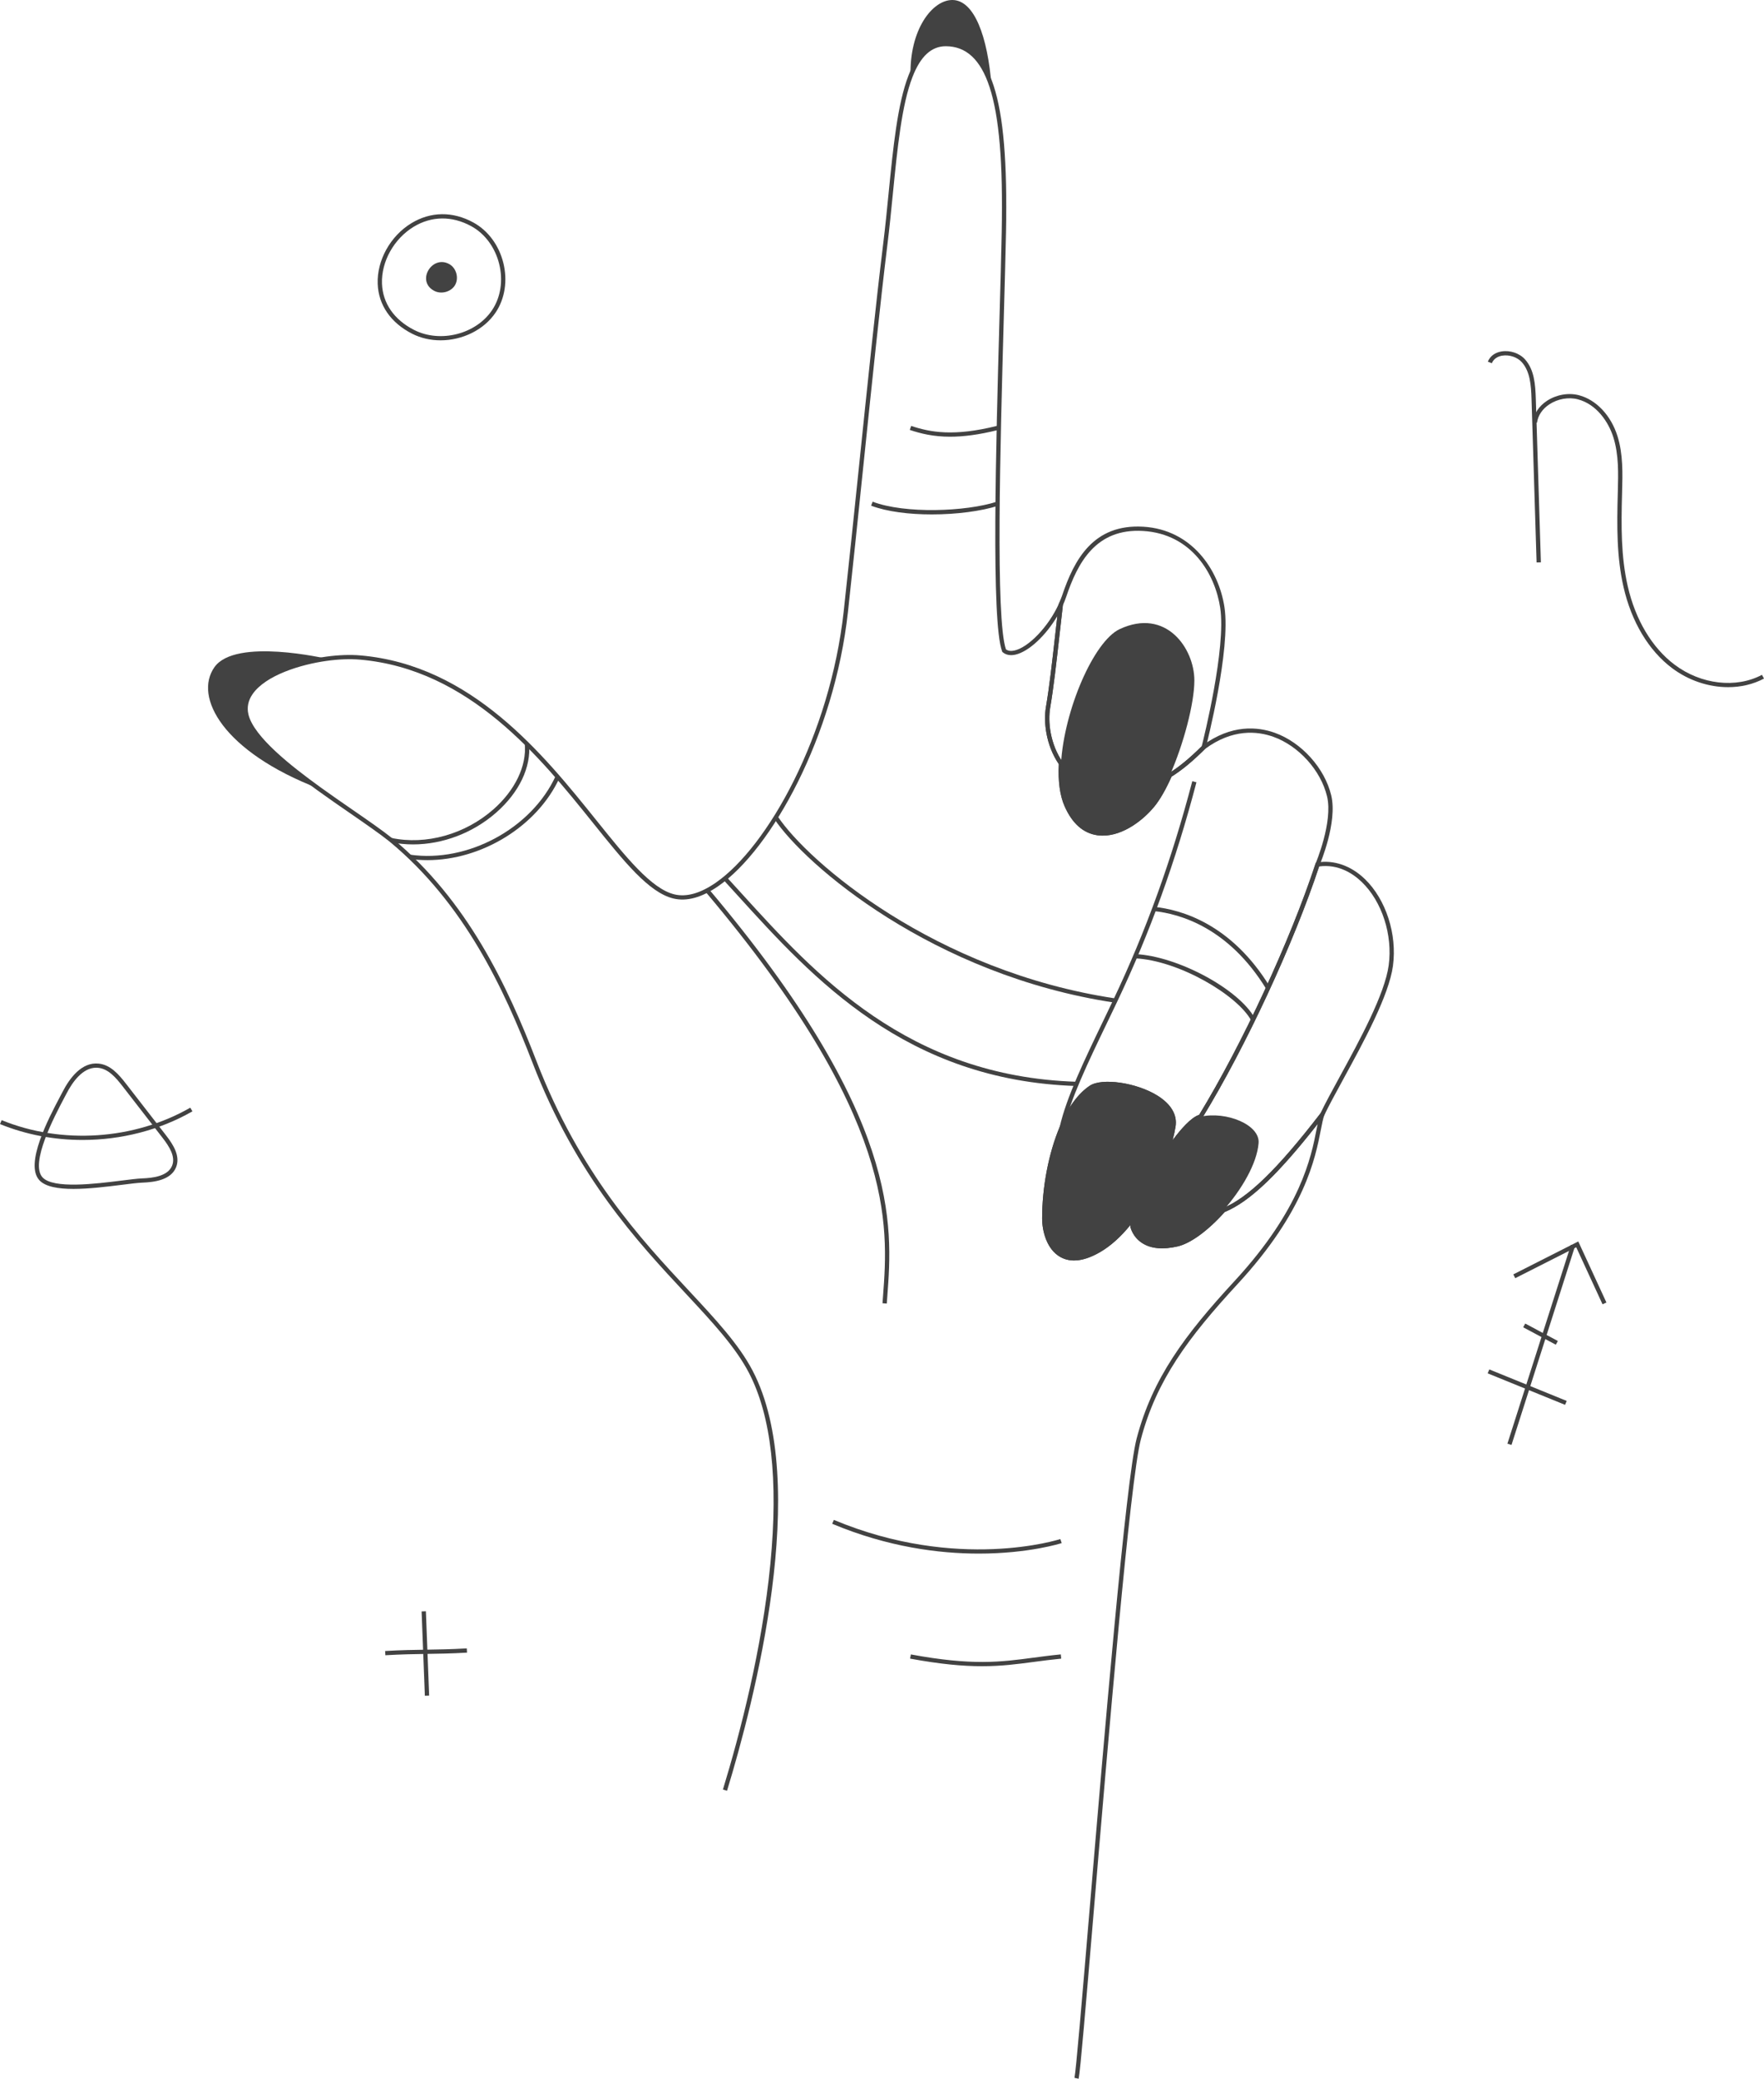 <svg width="230" height="271" viewBox="0 0 230 271" fill="none" xmlns="http://www.w3.org/2000/svg">
<path d="M140.64 271L140.094 270.881C140.294 269.988 141.061 260.889 142.032 249.373C143.928 226.888 146.793 192.907 148.201 187.537C150.26 179.699 154.444 174.068 160.976 166.995C169.629 157.619 170.955 150.843 171.667 147.2C171.713 146.965 171.757 146.74 171.8 146.532C166.543 153.228 162.88 156.689 159.68 158.009C157.531 160.421 155.249 162.092 153.566 162.486C151.631 162.935 150.071 162.793 148.93 162.059C147.648 161.238 147.391 159.974 147.381 159.921L147.374 159.885L147.377 159.849C147.381 159.799 147.386 159.746 147.392 159.693C146.13 161.251 144.806 162.436 143.448 163.227C141.378 164.431 139.627 164.646 138.244 163.865C136.504 162.883 135.882 160.55 135.879 158.849C135.873 154.773 136.733 150.304 138.178 146.893C139.254 144.358 140.569 142.559 142.089 141.543C143.684 140.478 148.229 141.143 150.929 142.84C152.705 143.955 153.516 145.348 153.275 146.863C153.188 147.412 153.06 148.008 152.897 148.636C153.958 147.21 155.309 145.662 156.353 145.341C161.979 136.114 168.207 122.675 171.518 112.617C171.55 112.544 173.825 107.151 173.028 103.823C172.216 100.432 169.338 97.239 166.029 96.055C163.946 95.31 160.711 94.98 157.123 97.636C155.507 99.244 154.115 100.395 152.753 101.249C152.001 102.936 151.219 104.293 150.49 105.173C148.871 107.131 145.965 109.279 143.105 108.892C141.251 108.637 139.806 107.366 138.809 105.107C138.196 103.72 137.943 101.874 138.057 99.621C136.323 97.07 136.063 94.03 136.373 92.19C136.831 89.478 137.167 86.48 137.593 82.682C137.678 81.921 137.766 81.133 137.86 80.313C136.366 82.857 134.138 84.951 132.391 85.345C131.731 85.491 131.161 85.385 130.741 85.031L130.686 84.985L130.66 84.915C129.217 81.034 129.855 58.14 130.321 41.422C130.436 37.28 130.545 33.369 130.607 30.302C130.788 21.204 130.283 15.176 129.018 11.331C127.842 7.762 125.976 6.028 123.311 6.028C121.441 6.028 120.025 7.335 118.982 10.021C117.57 13.657 117.009 19.298 116.416 25.27C116.202 27.434 115.98 29.67 115.712 31.841C114.781 39.384 113.657 50.236 112.57 60.73C111.894 67.258 111.195 74.01 110.563 79.757C108.768 96.051 100.561 110.734 93.664 115.515C91.51 117.011 89.538 117.553 87.799 117.133C84.615 116.365 81.394 112.356 77.314 107.274C70.52 98.817 61.215 87.231 46.94 85.994C45.672 85.885 44.178 85.937 42.62 86.153C39.217 86.616 34.64 88.028 32.937 90.483C32.355 91.32 32.172 92.217 32.392 93.14C33.09 96.068 38.032 99.919 41.689 102.562L41.804 102.649C43.219 103.668 44.636 104.647 46.008 105.593C47.997 106.966 49.877 108.266 51.163 109.299C60.974 117.427 66.164 128.537 69.947 138.334C75.624 153.023 83.501 161.48 89.83 168.272C93.324 172.024 96.342 175.263 98.136 178.7C105.758 193.294 98.338 221.853 94.794 233.455L94.258 233.297C96.484 226.011 99.363 214.994 100.443 203.884C101.506 192.94 100.563 184.55 97.639 178.952C95.88 175.584 92.886 172.368 89.419 168.646C83.057 161.82 75.14 153.321 69.425 138.529C65.667 128.802 60.517 117.768 50.807 109.725C49.54 108.706 47.668 107.416 45.688 106.046C44.276 105.074 42.817 104.065 41.359 103.012L41.244 102.926C37.226 100.015 32.573 96.309 31.847 93.269C31.59 92.184 31.801 91.142 32.476 90.169C34.28 87.572 38.859 86.106 42.543 85.603C44.142 85.385 45.68 85.329 46.989 85.445C61.504 86.698 70.895 98.394 77.752 106.93C81.606 111.73 84.934 115.876 87.931 116.597C89.505 116.978 91.327 116.461 93.343 115.062C100.138 110.354 108.229 95.836 110.007 79.698C110.639 73.951 111.338 67.202 112.014 60.674C113.101 50.176 114.225 39.321 115.157 31.774C115.424 29.607 115.645 27.378 115.859 25.217C116.456 19.206 117.02 13.528 118.46 9.823C119.596 6.898 121.182 5.475 123.311 5.475C126.249 5.475 128.289 7.335 129.55 11.159C130.834 15.067 131.348 21.151 131.166 30.315C131.105 33.382 130.996 37.296 130.88 41.438C130.418 58.007 129.787 80.664 131.16 84.654C131.439 84.856 131.811 84.909 132.267 84.806C134.134 84.386 136.73 81.66 138.055 78.725L138.795 77.087L138.588 78.871C138.429 80.244 138.285 81.531 138.149 82.741C137.722 86.549 137.385 89.554 136.925 92.283C136.629 94.04 136.884 96.955 138.571 99.386L138.625 99.462L138.62 99.555C138.5 101.768 138.736 103.562 139.322 104.888C140.235 106.956 141.534 108.117 143.181 108.342C145.645 108.677 148.409 106.817 150.057 104.822C150.765 103.965 151.532 102.625 152.275 100.948L152.31 100.872L152.383 100.826C153.736 99.989 155.12 98.844 156.741 97.233L156.771 97.206C160.566 94.391 164.003 94.741 166.219 95.535C169.696 96.779 172.72 100.134 173.573 103.694C174.412 107.198 172.139 112.584 172.042 112.812C168.716 122.916 162.434 136.461 156.773 145.721L156.692 145.857H156.564C155.689 146.079 154.092 147.786 152.381 150.33L151.242 152.024L151.882 150.092C152.276 148.901 152.567 147.756 152.722 146.78C152.98 145.156 151.726 143.994 150.629 143.306C147.926 141.609 143.703 141.133 142.402 142.003C140.994 142.942 139.712 144.709 138.694 147.108C137.276 150.453 136.433 154.843 136.439 158.849C136.442 160.401 136.989 162.522 138.522 163.385C139.717 164.06 141.279 163.845 143.164 162.747C144.729 161.84 146.252 160.371 147.691 158.386L148.614 157.116L148.188 158.624C148.053 159.101 147.969 159.515 147.938 159.852C147.985 160.037 148.267 160.98 149.244 161.602C150.252 162.244 151.663 162.36 153.438 161.946C155.022 161.579 157.215 159.951 159.302 157.596L159.346 157.546L159.407 157.523C162.685 156.196 166.502 152.497 172.169 145.149L173.195 143.819L172.656 145.404C172.495 145.88 172.372 146.509 172.216 147.306C171.493 151.002 170.148 157.877 161.39 167.369C154.916 174.379 150.772 179.948 148.743 187.676C147.347 192.999 144.484 226.951 142.59 249.419C141.579 261.409 140.849 270.07 140.64 271Z" fill="#424242"/>
<path d="M138.584 78.904C138.426 80.267 138.283 81.54 138.149 82.741C137.722 86.549 137.385 89.554 136.925 92.283C136.629 94.04 136.884 96.955 138.571 99.386L138.625 99.462L138.62 99.555C138.5 101.768 138.736 103.562 139.322 104.888C140.235 106.956 141.534 108.117 143.181 108.342C145.645 108.677 148.409 106.817 150.057 104.822C150.765 103.965 151.532 102.625 152.275 100.948L152.31 100.872L152.383 100.826C153.721 99.995 155.09 98.87 156.687 97.285C156.951 96.247 159.885 84.465 159.099 79.248C158.437 74.861 155.407 69.603 149.045 69.22C142.883 68.849 140.519 73.352 139.018 77.802C138.896 78.166 138.75 78.536 138.584 78.904ZM143.793 108.938C143.564 108.938 143.335 108.921 143.105 108.892C141.251 108.637 139.806 107.366 138.809 105.107C138.196 103.72 137.943 101.874 138.057 99.621C136.323 97.07 136.063 94.03 136.373 92.19C136.831 89.478 137.167 86.48 137.593 82.682C137.728 81.468 137.873 80.184 138.032 78.808V78.748L138.055 78.718C138.221 78.354 138.366 77.99 138.487 77.63C140.056 72.978 142.54 68.273 149.08 68.667C155.346 69.044 158.905 74.212 159.653 79.165C160.488 84.71 157.345 96.974 157.211 97.494L157.192 97.567L157.138 97.62C155.515 99.237 154.119 100.392 152.753 101.249C152.001 102.936 151.219 104.293 150.49 105.173C149.001 106.973 146.423 108.938 143.793 108.938Z" fill="#424242"/>
<path d="M144.469 141.576C143.57 141.576 142.829 141.715 142.402 142.003C140.994 142.942 139.712 144.709 138.694 147.108C137.276 150.453 136.433 154.843 136.439 158.849C136.442 160.401 136.989 162.522 138.522 163.385C139.718 164.06 141.28 163.845 143.164 162.75C144.729 161.84 146.252 160.371 147.691 158.386L148.614 157.116L148.188 158.624C148.053 159.101 147.969 159.515 147.938 159.852C147.985 160.037 148.267 160.98 149.244 161.602C150.252 162.244 151.663 162.36 153.438 161.946C155.022 161.579 157.215 159.951 159.302 157.596L159.346 157.546L159.407 157.523C162.682 156.196 166.494 152.504 172.151 145.172C172.749 143.912 173.637 142.284 174.664 140.402C177.288 135.598 180.553 129.619 181.068 125.834C181.603 121.884 180.194 117.527 177.561 114.989C176.4 113.871 174.499 112.624 171.996 112.955C168.649 123.062 162.404 136.511 156.773 145.721L156.692 145.857H156.564C155.689 146.079 154.092 147.789 152.381 150.33L151.242 152.024L151.882 150.092C152.276 148.901 152.567 147.756 152.722 146.78C152.98 145.156 151.726 143.994 150.629 143.306C148.813 142.165 146.31 141.576 144.469 141.576ZM140.038 164.325C139.385 164.325 138.787 164.173 138.244 163.865C136.504 162.883 135.882 160.55 135.879 158.849C135.873 154.773 136.733 150.304 138.178 146.893C139.254 144.358 140.569 142.559 142.089 141.543C143.684 140.478 148.229 141.143 150.929 142.84C152.705 143.955 153.516 145.348 153.275 146.863C153.188 147.412 153.06 148.008 152.897 148.636C153.958 147.21 155.309 145.662 156.353 145.341C161.979 136.114 168.207 122.675 171.518 112.617L171.571 112.458L171.74 112.432C173.938 112.084 176.143 112.852 177.952 114.592C180.705 117.246 182.18 121.791 181.622 125.91C181.094 129.795 177.802 135.823 175.156 140.666C174.126 142.552 173.236 144.183 172.645 145.434L172.613 145.487C166.917 152.871 163.043 156.623 159.68 158.009C157.531 160.421 155.249 162.092 153.566 162.486C151.631 162.935 150.071 162.793 148.93 162.059C147.648 161.238 147.391 159.974 147.381 159.921L147.374 159.885L147.377 159.849C147.381 159.799 147.386 159.746 147.392 159.693C146.13 161.251 144.806 162.436 143.448 163.227C142.19 163.958 141.049 164.325 140.038 164.325Z" fill="#424242"/>
<path d="M145.951 103.267C145.151 103.267 144.32 103.198 143.447 103.062C141.249 102.718 139.404 101.557 138.111 99.697L138.571 99.386C139.776 101.113 141.492 102.199 143.534 102.516C146.923 103.042 149.652 102.519 152.383 100.826L152.68 101.295C150.531 102.629 148.387 103.267 145.951 103.267Z" fill="#424242"/>
<path d="M138.03 78.837V78.834H138.59L138.03 78.837Z" fill="#424242"/>
<path d="M155.728 88.713C155.728 91.698 154.307 97.061 152.531 101.061C151.815 102.678 151.037 104.075 150.274 104.998C147.471 108.389 141.793 111.175 139.065 104.998C138.428 103.555 138.226 101.646 138.341 99.542C138.73 92.63 142.593 83.598 146 82.01C152.028 79.205 155.728 84.518 155.728 88.713Z" fill="#424242"/>
<path d="M144.424 156.606C143.699 156.606 142.983 156.494 142.295 156.262C140.22 155.564 138.669 153.9 138.041 151.69C137.684 150.433 137.724 148.878 138.163 146.942C139.031 143.101 141.362 138.254 143.83 133.123C144.274 132.2 144.723 131.267 145.17 130.324C149.411 121.401 152.775 112.084 155.457 101.845L155.999 101.984C153.308 112.26 149.932 121.606 145.677 130.562C145.229 131.502 144.78 132.438 144.335 133.361C141.881 138.463 139.563 143.283 138.709 147.061C138.291 148.908 138.249 150.373 138.579 151.541C139.157 153.572 140.577 155.101 142.474 155.74C144.533 156.428 146.872 155.971 148.889 154.482L148.947 154.449C149.122 154.373 149.315 154.267 149.52 154.128C149.881 153.884 150.29 153.533 150.738 153.086C152.251 151.564 154.121 148.99 156.294 145.437L156.773 145.721C154.577 149.314 152.68 151.922 151.136 153.477C150.657 153.956 150.232 154.317 149.836 154.585C149.612 154.737 149.398 154.856 149.198 154.942C147.705 156.037 146.043 156.606 144.424 156.606Z" fill="#424242"/>
<path d="M152.998 146.823C152.842 147.809 152.554 148.954 152.148 150.178C151.821 151.177 151.412 152.226 150.937 153.281C150.825 153.526 150.71 153.778 150.59 154.022C149.84 155.587 148.939 157.146 147.919 158.548C146.573 160.404 145.015 161.996 143.306 162.988C138.156 165.986 136.165 161.959 136.159 158.85C136.154 155.045 136.934 150.545 138.436 147.002C139.409 144.706 140.685 142.813 142.246 141.771C144.467 140.289 153.697 142.42 152.998 146.823Z" fill="#424242"/>
<path d="M156.723 158.634C156.137 158.634 155.555 158.558 154.974 158.403C152.058 157.639 150.489 156.17 150.311 154.046C150.299 153.91 150.293 153.774 150.293 153.632H150.853C150.853 153.758 150.858 153.88 150.868 153.999C151.025 155.869 152.455 157.169 155.118 157.87C156.516 158.237 157.919 158.122 159.407 157.523L159.619 158.032C158.627 158.433 157.669 158.634 156.723 158.634Z" fill="#424242"/>
<path d="M164.103 149.017C163.893 151.69 161.893 155.088 159.513 157.778C157.499 160.05 155.214 161.817 153.502 162.214C148.341 163.415 147.656 159.872 147.656 159.872C147.686 159.488 147.779 159.045 147.919 158.548C148.26 157.354 148.892 155.878 149.678 154.357C150.405 152.944 151.267 151.488 152.148 150.178C153.784 147.746 155.485 145.811 156.531 145.579H156.534C159.905 144.835 164.291 146.628 164.103 149.017Z" fill="#424242"/>
<path d="M129.284 11.245C128.112 7.686 126.215 5.75 123.311 5.75C121.149 5.75 119.723 7.342 118.721 9.922C118.559 3.864 121.563 0 124.165 0C127.035 0 128.783 4.758 129.284 11.245Z" fill="#424242"/>
<path d="M32.119 93.203C32.794 96.032 37.045 99.549 41.524 102.784V102.788C29.104 97.997 25.227 90.877 27.955 86.983C30.682 83.089 42.581 85.875 42.581 85.875V85.878C37.149 86.619 31.18 89.253 32.119 93.203Z" fill="#424242"/>
<path d="M53.985 43.01C57.408 44.76 62.075 43.569 64.175 40.41C65.287 38.739 65.617 36.545 65.082 34.398C64.546 32.251 63.223 30.461 61.453 29.492C58.947 28.119 56.278 28.145 53.937 29.564C51.359 31.133 49.698 34.11 49.805 36.982C49.901 39.539 51.385 41.683 53.985 43.01ZM57.444 44.367C56.159 44.367 54.878 44.089 53.729 43.503C50.941 42.077 49.349 39.768 49.246 37.002C49.132 33.938 50.9 30.762 53.644 29.095C56.165 27.566 59.034 27.533 61.724 29.009C63.63 30.051 65.052 31.97 65.625 34.266C66.197 36.562 65.84 38.914 64.642 40.714C63.098 43.036 60.258 44.367 57.444 44.367Z" fill="#424242"/>
<path d="M56.639 37.928C57.523 38.378 58.73 38.074 59.277 37.253C59.882 36.343 59.536 34.954 58.571 34.425C56.313 33.187 54.207 36.684 56.639 37.928Z" fill="#424242"/>
<path d="M127.622 202.538C122.428 202.538 115.758 201.688 108.504 198.65L108.722 198.144C124.9 204.917 138.12 200.688 138.252 200.642L138.43 201.168C138.355 201.191 134.158 202.538 127.622 202.538Z" fill="#424242"/>
<path d="M128.035 217.218C125.573 217.218 122.646 216.963 118.663 216.228L118.766 215.682C126.776 217.165 130.472 216.675 134.751 216.106C135.873 215.957 137.033 215.801 138.314 215.679L138.368 216.232C137.097 216.354 135.942 216.506 134.825 216.655C132.626 216.946 130.579 217.218 128.035 217.218Z" fill="#424242"/>
<path d="M12.543 139.194C10.786 139.194 9.466 141.02 8.655 142.595C8.565 142.767 8.457 142.972 8.334 143.204C7.116 145.513 3.878 151.644 5.539 153.483C6.933 155.025 12.505 154.327 15.834 153.91C16.942 153.771 17.898 153.652 18.519 153.625C19.937 153.573 21.885 153.341 22.439 151.968C22.913 150.79 22.08 149.477 21.203 148.345L15.993 141.626C15.101 140.474 14.119 139.34 12.803 139.207C12.715 139.197 12.628 139.194 12.543 139.194ZM9.577 154.995C7.598 154.995 5.907 154.717 5.122 153.85C3.203 151.73 6.334 145.798 7.838 142.949C7.96 142.717 8.068 142.516 8.157 142.344C9.087 140.537 10.66 138.43 12.86 138.658C14.398 138.813 15.47 140.044 16.437 141.292L21.646 148.008C22.62 149.262 23.536 150.737 22.958 152.173C22.284 153.844 20.114 154.118 18.541 154.178C17.944 154.201 16.999 154.32 15.904 154.459C13.94 154.704 11.607 154.995 9.577 154.995Z" fill="#424242"/>
<path d="M10.763 148.613C7.075 148.613 3.392 147.928 0 146.542L0.214 146.029C8.05 149.235 17.475 148.61 24.809 144.405L25.09 144.881C20.782 147.353 15.768 148.613 10.763 148.613Z" fill="#424242"/>
<path d="M208.946 170.035L205.518 162.601L197.568 166.631L197.313 166.138L205.784 161.844L209.455 169.804L208.946 170.035Z" fill="#424242"/>
<path d="M197.077 188.374L196.544 188.209L204.832 162.271L205.366 162.439L197.077 188.374Z" fill="#424242"/>
<path d="M204.062 183.144L193.972 179.038L194.185 178.528L204.275 182.634L204.062 183.144Z" fill="#424242"/>
<path d="M202.855 175.306L198.602 173.033L198.868 172.547L203.121 174.819L202.855 175.306Z" fill="#424242"/>
<path d="M55.395 221.072L54.971 210.078L55.53 210.055L55.954 221.049L55.395 221.072Z" fill="#424242"/>
<path d="M50.248 215.788L50.215 215.236C52.322 215.113 53.963 215.087 55.55 215.064C57.132 215.041 58.767 215.017 60.862 214.895L60.894 215.448C58.787 215.57 57.146 215.593 55.559 215.616C53.978 215.639 52.343 215.666 50.248 215.788Z" fill="#424242"/>
<path d="M200.349 73.326L199.688 52.009C199.632 50.18 199.493 48.439 198.439 47.235C197.853 46.567 196.794 46.209 195.863 46.365C195.482 46.428 194.8 46.643 194.514 47.354L193.994 47.149C194.281 46.434 194.911 45.961 195.77 45.819C196.9 45.63 198.143 46.054 198.862 46.874C200.036 48.214 200.187 50.06 200.248 51.993L200.909 73.309L200.349 73.326Z" fill="#424242"/>
<path d="M225.321 89.583C222.801 89.583 220.18 88.733 217.998 87.089C214.962 84.806 212.722 81.061 211.689 76.551C210.786 72.601 210.813 68.634 210.936 64.231L210.939 64.131C211.005 61.752 211.073 59.294 210.365 57.028C209.746 55.05 208.202 52.704 205.72 52.055C204.518 51.741 203.095 51.996 202.007 52.717C201.098 53.319 200.528 54.169 200.402 55.112L199.848 55.04C199.995 53.938 200.651 52.949 201.696 52.257C202.914 51.45 204.511 51.169 205.863 51.523C208.124 52.112 210.054 54.16 210.899 56.866C211.635 59.218 211.565 61.723 211.497 64.144L211.495 64.244C211.374 68.611 211.346 72.541 212.235 76.429C213.239 80.813 215.406 84.445 218.337 86.649C221.781 89.243 226.361 89.775 229.734 87.975L230 88.462C228.587 89.216 226.976 89.583 225.321 89.583Z" fill="#424242"/>
<path d="M53.861 110.083C52.87 110.083 51.887 109.987 50.928 109.785L51.045 109.242C55.543 110.192 60.63 108.766 64.322 105.524C67.157 103.036 68.69 99.843 68.423 96.984L68.98 96.935C69.268 100.012 67.705 103.294 64.694 105.937C61.655 108.607 57.7 110.083 53.861 110.083Z" fill="#424242"/>
<path d="M55.727 112.134C54.947 112.134 54.169 112.081 53.399 111.972L53.48 111.423C60.992 112.504 69.326 107.992 72.457 101.15L72.967 101.378C70.06 107.73 62.799 112.134 55.727 112.134Z" fill="#424242"/>
<path d="M115.624 169.94L115.066 169.9L115.135 168.964C115.827 159.716 116.873 145.741 91.99 116.26L92.42 115.906C117.448 145.559 116.392 159.667 115.693 169.003L115.624 169.94Z" fill="#424242"/>
<path d="M140.358 141.579C118.114 140.878 105.991 127.538 96.251 116.819C95.597 116.101 94.954 115.393 94.319 114.701L94.733 114.331C95.369 115.022 96.013 115.73 96.667 116.451C106.337 127.091 118.37 140.332 140.376 141.027L140.358 141.579Z" fill="#424242"/>
<path d="M145.381 130.718C121.658 127.168 104.917 112.746 100.923 106.711L101.39 106.41C105.343 112.379 121.927 126.648 145.465 130.168L145.381 130.718Z" fill="#424242"/>
<path d="M121.492 67.063C118.565 67.063 115.661 66.715 113.579 65.924L113.78 65.405C117.971 67 125.931 66.715 129.982 65.402L130.156 65.928C127.946 66.642 124.705 67.063 121.492 67.063Z" fill="#424242"/>
<path d="M123.884 56.932C121.703 56.932 120.069 56.532 118.625 56.049L118.805 55.526C121.291 56.356 124.369 56.929 130 55.519L130.137 56.055C127.61 56.687 125.581 56.932 123.884 56.932Z" fill="#424242"/>
<path d="M163.138 133.04C161.344 129.728 153.687 125.206 148.012 124.938L148.039 124.385C153.547 124.643 161.562 128.961 163.631 132.779L163.138 133.04Z" fill="#424242"/>
<path d="M165.097 128.928C160.179 120.905 153.815 119.125 150.459 118.777L150.517 118.228C153.976 118.586 160.532 120.412 165.576 128.643L165.097 128.928Z" fill="#424242"/>
</svg>
